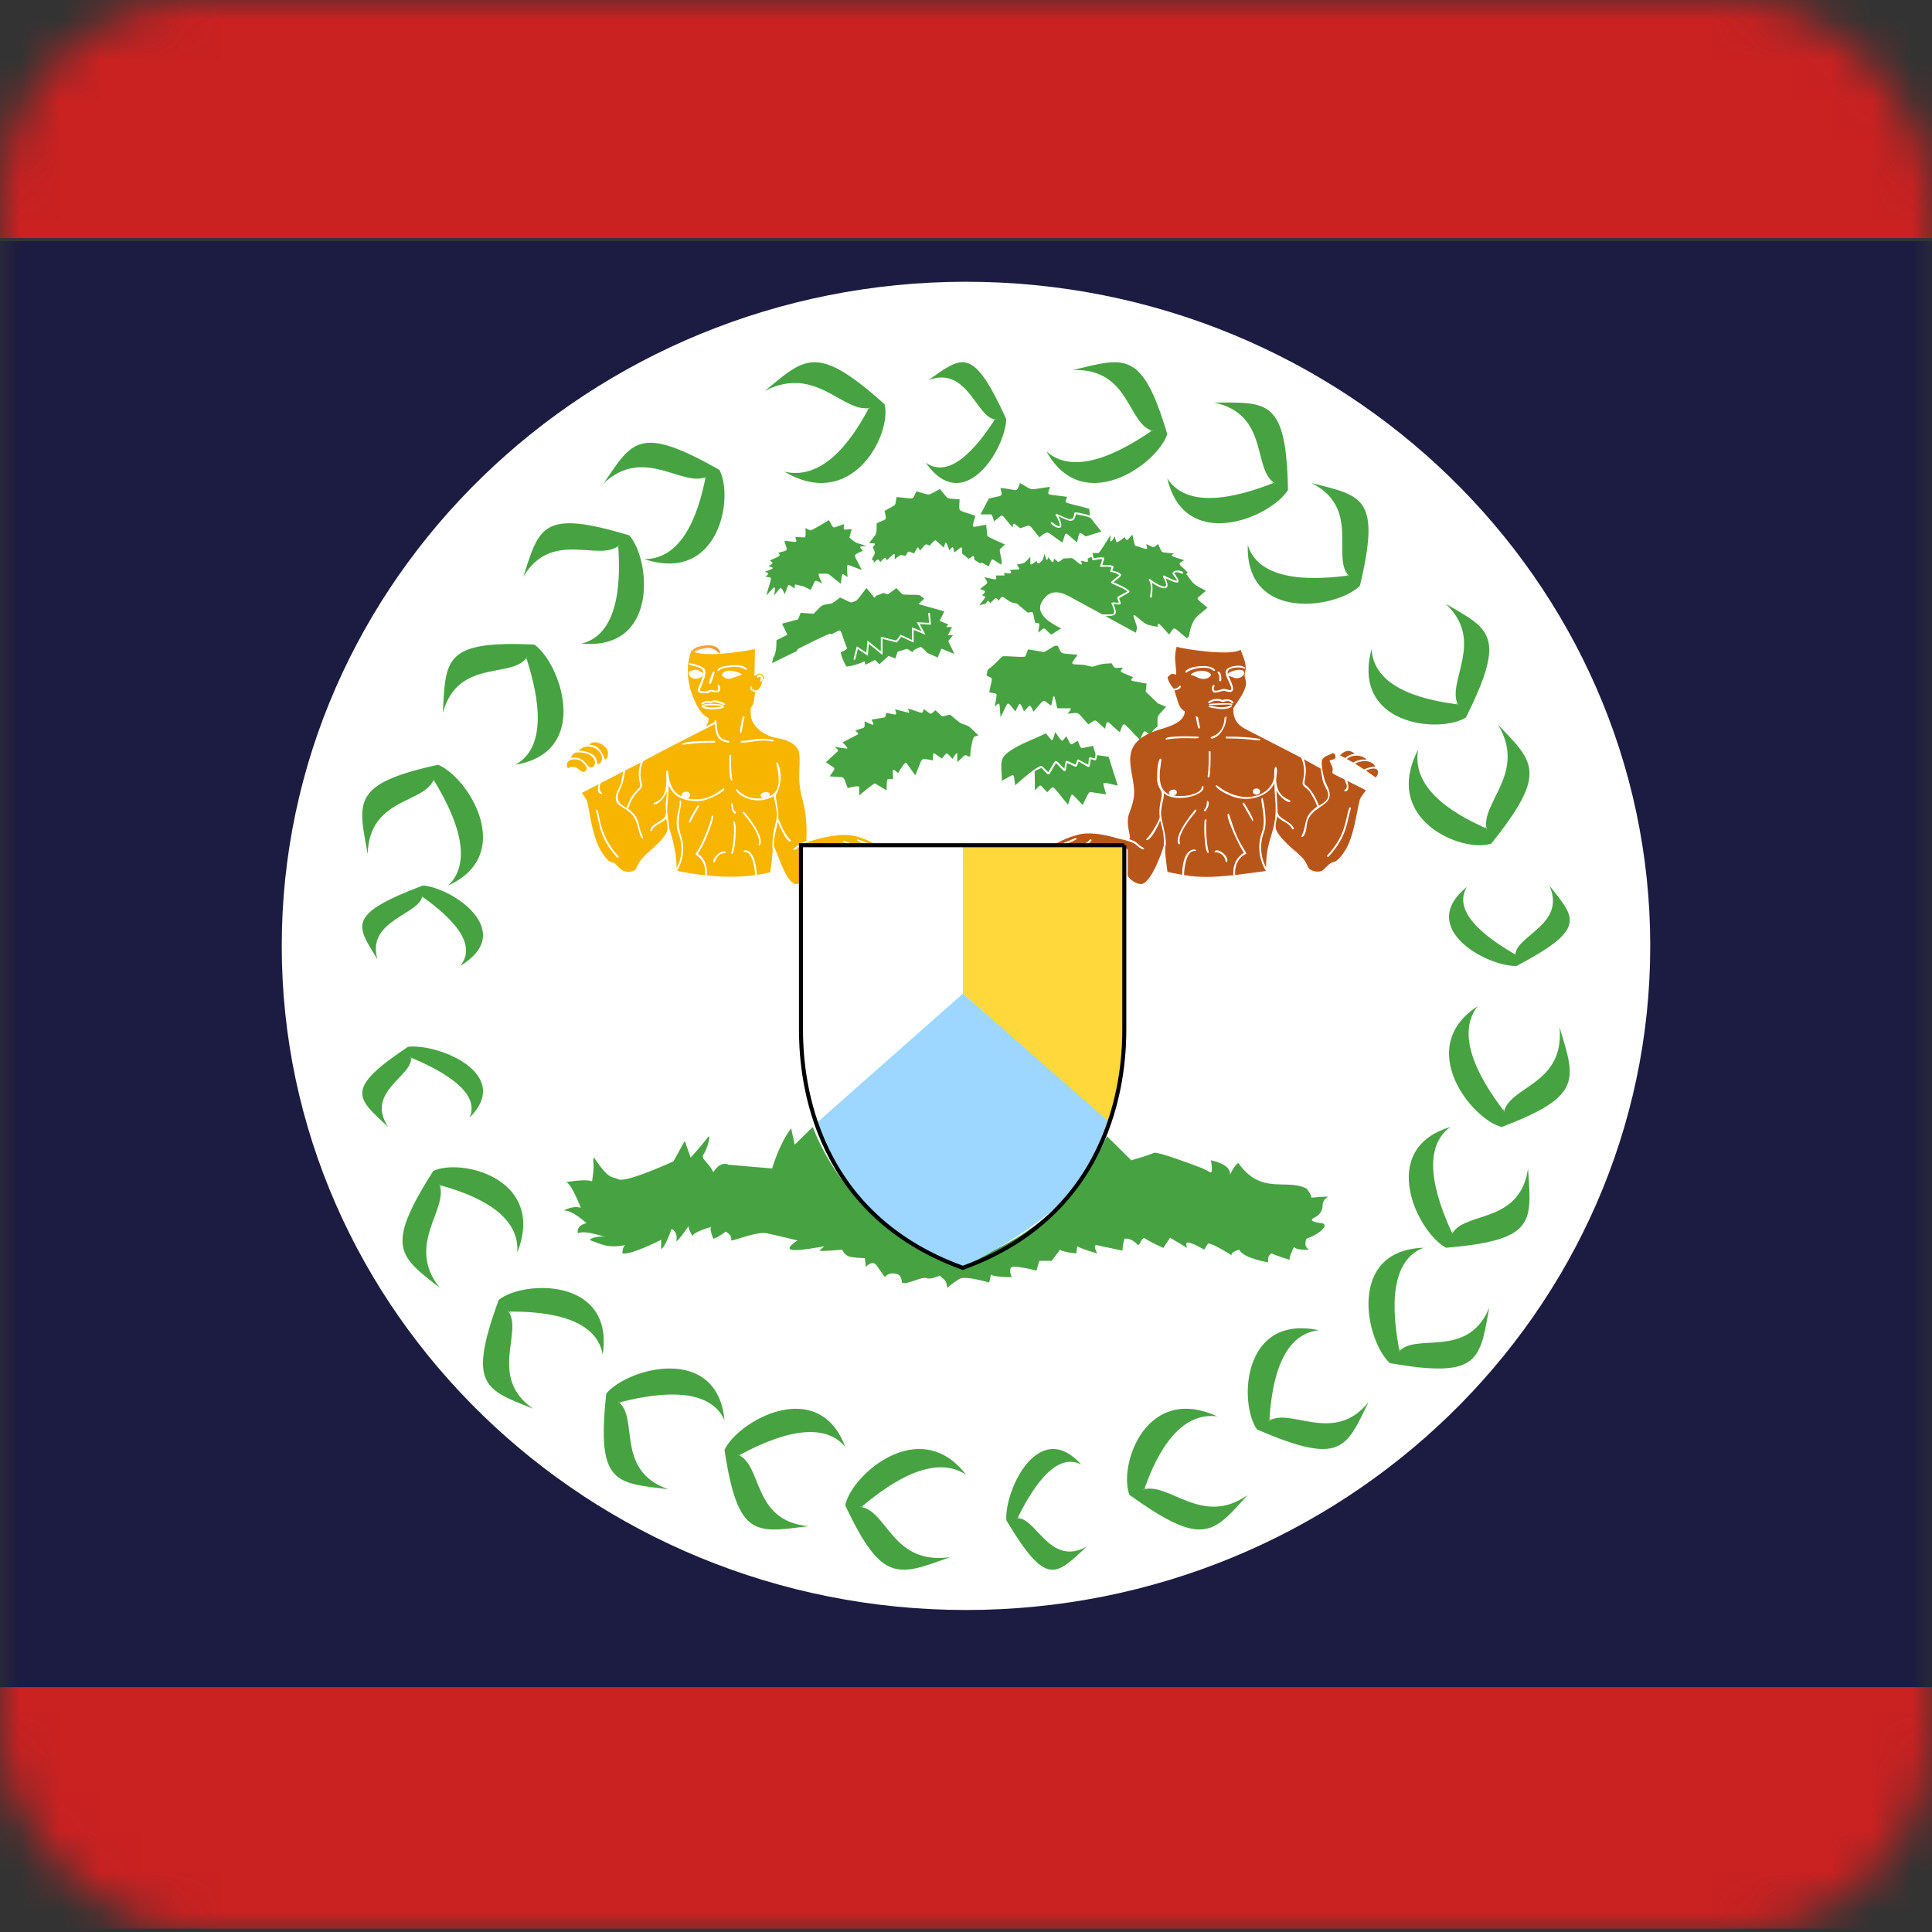 <?xml version="1.0" encoding="UTF-8"?>
<svg width="48px" height="48px" viewBox="0 0 48 48" version="1.1" xmlns="http://www.w3.org/2000/svg" xmlns:xlink="http://www.w3.org/1999/xlink">
    <rect x="0" y="0" width="48" height="48" fill="#333333" stroke="none"/>
    <!-- Generator: Sketch 64 (93537) - https://sketch.com -->
    <title>Graphics / 01 Flags/BZD</title>
    <desc>Created with Sketch.</desc>
    <defs>
        <rect id="path-1" x="0" y="0" width="48" height="48" rx="5"></rect>
        <radialGradient cx="29.044%" cy="283.015%" fx="29.044%" fy="283.015%" r="447.137%" gradientTransform="translate(0.29,2.83),scale(0.352,1),translate(-0.29,-2.83)" id="radialGradient-3">
            <stop stop-color="#FCDF58" offset="0%"></stop>
            <stop stop-color="#F37320" offset="100%"></stop>
        </radialGradient>
    </defs>
    <g id="Graphics-/-01-Flags/BZD" stroke="none" stroke-width="1" fill="none" fill-rule="evenodd">
        <g id="Flag">
            <mask id="mask-2" fill="white">
                <use xlink:href="#path-1"></use>
            </mask>
            <g id="Mask" fill-rule="nonzero"></g>
            <g id="Group-5" mask="url(#mask-2)">
                <g transform="translate(0, -1)">
                    <polygon id="Clip-3" fill="#1C1B41" points="0 6.992 48 6.992 48 42.992 0 42.992"></polygon>
                    <polyline id="Fill-2" fill="#CA2121" points="0.063 6.915 48 6.915 48 0.915 -0 0.915 -0 6.915 0.063 6.915"></polyline>
                    <polygon id="Fill-4" fill="#CA2121" points="-0 48.916 48 48.916 48 42.916 -0 42.916"></polygon>
                </g>
            </g>
            <g id="Group" mask="url(#mask-2)">
                <g transform="translate(7, 7)">
                    <path d="M34,16.501 C34,7.413 26.363,0 17,0 C7.637,0 0,7.413 0,16.501 C0,25.587 7.637,33 17,33 C26.363,33 34,25.587 34,16.501 Z" id="Fill-6" fill="#FFFFFF"></path>
                    <path d="M17,29.638 C16.112,29.048 14.89,30.036 14.419,30.425 C14.452,30.427 14.482,30.427 14.513,30.425 C14.459,30.435 14.405,30.439 14.35,30.433 C15.053,30.499 15.145,31.897 16.612,31.686 C15.338,32.137 14.927,32.381 14,30.401 C14.143,29.647 15.854,28.142 17,29.638 Z M19.864,29.387 C19.156,29.018 18.528,30.227 18.288,30.701 C18.31,30.696 18.33,30.69 18.35,30.68 C18.317,30.703 18.281,30.718 18.243,30.725 C18.726,30.634 19.057,31.946 20,31.425 C19.233,32.135 19.005,32.455 18.002,30.77 C17.953,30.02 18.809,28.211 19.864,29.387 Z M23.08,28.121 L23.244,28.189 C22.164,28.053 21.634,29.439 21.435,29.98 C21.464,29.969 21.49,29.956 21.515,29.941 C21.475,29.974 21.43,29.999 21.38,30.018 C22.02,29.774 22.845,30.956 24,30.143 C23.14,31.084 22.914,31.472 21.061,30.14 C20.79,29.443 21.417,27.499 23.08,28.121 Z M14,28.946 C13.332,28.147 11.927,28.859 11.385,29.143 C11.413,29.154 11.442,29.161 11.471,29.166 C11.419,29.163 11.368,29.154 11.318,29.137 C11.955,29.363 11.666,30.792 13.089,30.917 C11.781,31.08 11.332,31.229 11,29.023 C11.335,28.298 13.335,27.177 14,28.946 Z M11,28.279 C10.557,27.33 9.007,27.69 8.406,27.837 C8.431,27.854 8.458,27.867 8.485,27.879 C8.434,27.865 8.386,27.843 8.343,27.814 C8.902,28.193 8.252,29.529 9.603,30 C8.29,29.839 7.815,29.878 8.063,27.624 C8.577,26.992 10.811,26.374 11,28.279 Z M25.764,26.049 C24.709,26.164 24.581,27.679 24.539,28.269 L24.573,28.24 L24.573,28.24 L24.601,28.213 L24.556,28.269 C24.538,28.287 24.518,28.303 24.498,28.319 C25.036,27.925 26.129,28.919 27,27.835 C26.442,28.979 26.333,29.422 24.229,28.515 C23.774,27.858 23.862,25.645 25.764,26.049 Z M7.974,26.656 C7.794,25.616 6.257,25.588 5.661,25.585 C5.68,25.607 5.701,25.627 5.723,25.646 C5.679,25.619 5.64,25.587 5.607,25.546 C6.036,26.057 5.1,27.206 6.247,28 C5.059,27.52 4.605,27.441 5.392,25.292 C6.027,24.798 8.266,24.742 7.974,26.656 Z M28.366,24 C27.39,24.377 27.655,25.936 27.764,26.54 C27.783,26.517 27.798,26.492 27.812,26.466 C27.794,26.516 27.77,26.56 27.737,26.602 C28.132,26.095 29.336,26.74 29.924,25.652 L30,25.493 L29.977,25.619 C29.758,26.815 29.694,27.245 27.531,26.867 C26.93,26.318 26.45,24.066 28.366,24 Z M5.911,23.95 L5.852,24.116 L5.853,23.967 C5.794,22.998 4.476,22.602 3.947,22.45 C3.96,22.478 3.975,22.503 3.992,22.527 C3.958,22.489 3.928,22.446 3.907,22.399 C4.188,23.016 3.048,23.913 3.931,25 C2.936,24.214 2.534,24.018 3.766,22.09 C4.452,21.776 6.441,22.262 5.911,23.95 Z M13.191,21 C13.689,22.266 14.74,23.643 16.894,24.393 C18.917,23.684 19.959,22.427 20.502,21.228 C20.703,21.428 20.904,21.627 21.106,21.827 C21.106,21.827 21.579,21.693 21.666,21.642 C21.763,21.6 22.778,21.989 22.778,21.989 C22.778,21.989 22.962,22.055 23.058,22.123 C23.155,22.19 23.085,21.827 23.085,21.827 C23.085,21.827 23.601,21.92 23.557,22.19 C23.557,22.19 23.67,21.937 23.767,21.895 C24.332,22.7 24.954,22.273 25.458,22.528 C25.458,22.528 25.58,22.663 25.58,22.756 C25.58,22.756 25.816,22.73 26,22.73 C26,22.73 25.86,22.798 25.86,22.942 C25.86,23.076 25.79,23.187 25.65,23.254 C25.51,23.321 25.65,23.371 25.834,23.389 C26.027,23.414 25.834,23.642 25.458,23.776 L25.446,23.809 C25.429,23.869 25.409,23.996 25.527,24.047 C25.527,24.047 25.203,24.071 25.151,23.979 C25.151,23.979 25.037,24.19 25.037,24.3 C25.037,24.3 24.687,24.19 24.591,24.14 C24.591,24.14 24.48,24.186 24.506,24.362 C24.506,24.362 23.907,24.274 23.785,24.047 C23.785,24.047 23.558,24.114 23.601,24.19 C23.601,24.19 23.154,23.895 23.014,23.895 C22.983,23.945 22.951,23.997 22.918,24.047 C22.918,24.047 22.612,23.869 22.515,23.869 C22.428,23.869 22.498,24.005 22.498,24.005 C22.355,23.92 22.212,23.836 22.069,23.751 C22.014,23.836 21.958,23.92 21.903,24.005 C21.903,24.005 21.552,23.844 21.456,23.776 C21.369,23.709 21.342,23.912 21.272,23.937 C21.272,23.937 21.132,23.751 20.939,23.776 C20.939,23.776 20.869,24.005 20.896,24.071 C20.896,24.071 20.353,23.962 20.257,23.937 C20.16,23.912 20.212,24.047 20.257,24.14 C20.257,24.14 19.854,24.03 19.766,23.962 C19.757,24.022 19.749,24.081 19.74,24.14 C19.74,24.14 19.408,24.114 19.337,24.047 C19.268,24.14 19.197,24.233 19.127,24.326 L18.821,24.326 L18.821,24.326 L18.75,24.569 L18.75,24.569 C18.75,24.569 18.164,24.41 18.112,24.502 C18.067,24.595 18.138,24.731 18.138,24.731 C18.138,24.731 17.664,24.731 17.621,24.663 L17.577,24.865 L17.577,24.865 C17.577,24.865 16.982,24.688 16.842,24.772 C16.842,24.772 16.636,24.893 16.536,25 C16.499,24.745 16.451,24.82 16.352,24.689 C16.352,24.689 16.141,24.798 16.019,24.755 C15.905,24.705 15.529,24.934 15.407,24.865 C15.407,24.865 15.407,24.705 15.31,24.663 C15.223,24.621 15.056,24.621 14.986,24.731 C14.986,24.731 14.916,24.638 14.794,24.46 C14.679,24.274 14.513,24.477 14.513,24.477 C14.504,24.405 14.496,24.331 14.486,24.258 C14.486,24.258 14.347,24.258 14.163,24.233 C13.97,24.207 13.926,24.047 13.926,24.047 C13.926,24.047 13.427,24.098 13.357,24.071 C13.398,24.035 13.439,24 13.481,23.962 C13.481,23.962 12.797,24.098 12.657,24.047 C12.508,24.005 12.815,23.819 12.815,23.819 C12.815,23.819 12.184,23.667 12.062,23.643 C11.826,23.582 11.265,23.82 11.168,23.82 C11.187,23.662 11.028,23.6 11.028,23.6 C11.028,23.6 10.862,23.735 10.722,23.777 C10.722,23.777 10.608,23.507 10.678,23.481 C10.678,23.481 10.232,23.6 10.205,23.709 C10.205,23.709 10.091,23.533 10.109,23.456 C10.109,23.456 9.899,23.777 9.803,23.844 C9.85,23.594 9.685,23.532 9.685,23.532 C9.685,23.532 9.523,24.005 9.426,24.03 L9.426,23.802 L9.426,23.802 C9.426,23.802 8.673,24.19 8.463,24.14 C8.463,24.14 8.463,23.979 8.533,23.937 C8.141,23.999 8.037,23.959 7.684,23.819 C7.57,23.802 7.849,23.683 8.042,23.735 C8.042,23.735 7.517,23.549 7.36,23.642 C7.36,23.642 7.289,23.456 7.57,23.389 C7.57,23.389 7.211,23.051 7,23.076 C7,23.076 7.237,22.942 7.43,23.008 C7.43,23.008 7.211,22.434 7.071,22.368 C7.071,22.368 7.57,22.282 7.71,22.351 C7.79,21.822 7.709,21.93 7.753,21.753 C8.135,22.321 8.181,22.216 8.366,22.299 C8.559,22.393 9.732,21.853 9.732,21.853 L10.012,21.346 L10.012,21.346 C10.061,21.484 10.111,21.623 10.16,21.76 C10.16,21.76 10.485,21.398 10.581,21.262 C10.677,21.127 10.581,21.532 10.485,21.668 C10.388,21.802 10.614,21.873 10.721,22.122 C10.921,21.819 11.097,21.937 11.097,21.937 C11.459,21.968 11.822,21.998 12.183,22.03 C12.183,22.03 12.367,21.398 12.656,21.034 C12.685,21.169 12.714,21.305 12.744,21.439 C12.892,21.293 13.042,21.146 13.191,21 Z M29.032,21 C28.186,21.615 28.819,23.064 29.071,23.624 L29.087,23.582 L29.097,23.543 L29.085,23.616 C29.079,23.642 29.071,23.666 29.06,23.69 C29.316,23.098 30.624,23.419 30.928,22.219 L30.964,22.037 L30.973,22.162 C31.053,23.384 31.098,23.819 28.926,24 C28.215,23.619 27.207,21.549 29.032,21 Z M4.667,20.768 C4.98,20.055 3.722,19.496 3.23,19.284 C3.235,19.305 3.244,19.325 3.254,19.344 C3.23,19.312 3.213,19.278 3.203,19.241 C3.332,19.711 2.048,20.1 2.644,21 C1.874,20.282 1.535,20.073 3.137,19.007 C3.883,18.921 5.758,19.674 4.667,20.768 Z M29.71,18 C29.065,18.831 29.99,20.101 30.354,20.59 L30.36,20.544 L30.36,20.501 L30.366,20.578 C30.366,20.605 30.364,20.631 30.36,20.657 C30.465,19.974 31.877,19.979 31.747,18.523 C32.13,19.806 32.352,20.228 30.308,21 C29.557,20.808 28.14,19.021 29.71,18 Z M3.506,15 C4.262,15.061 5.85,16.151 4.43,17 C4.966,16.369 3.918,15.587 3.506,15.287 C3.506,15.308 3.507,15.328 3.511,15.349 C3.498,15.313 3.491,15.277 3.493,15.241 C3.468,15.72 2.087,15.849 2.378,16.835 C1.858,15.992 1.595,15.724 3.506,15 Z M31.492,15 C32.14,15.816 32.443,16.066 30.678,17 C29.925,17.013 28.185,16.049 29.445,15.035 C29.019,15.737 30.178,16.438 30.632,16.705 C30.63,16.684 30.625,16.662 30.617,16.641 C30.636,16.677 30.648,16.713 30.652,16.752 C30.599,16.256 31.938,15.985 31.492,15 Z M3.881,12 C4.618,12.288 5.843,14.218 4.137,15 C4.886,14.279 4.097,12.918 3.786,12.394 C3.777,12.422 3.772,12.451 3.769,12.481 C3.768,12.429 3.774,12.376 3.789,12.327 C3.602,12.978 2.174,12.782 2.135,14.218 C1.898,12.916 1.723,12.476 3.881,12 Z M30.215,11 C31.101,11.932 31.474,12.188 30.047,13.962 C29.317,14.193 27.323,13.365 28.234,11.624 C28.037,12.704 29.385,13.335 29.909,13.574 C29.901,13.543 29.889,13.517 29.876,13.49 C29.905,13.533 29.928,13.581 29.944,13.631 C29.739,12.968 30.957,12.221 30.215,11 Z M20.257,11.761 L20.543,11.8 L20.77,12.518 C20.332,12.429 20.385,12.362 20.481,12.738 L20.481,12.738 L20.085,12.676 C20.04,12.675 19.95,12.902 19.899,13 C19.575,12.672 19.653,12.648 19.535,12.993 C19.093,12.469 19.204,12.501 19.018,12.684 C18.814,12.479 18.886,12.463 18.712,12.636 L18.712,12.636 L18.706,12.158 L18.875,12.077 C19.103,12.307 19.014,12.315 19.236,11.957 C19.486,12.2 19.462,12.262 19.509,11.954 C19.777,12.066 19.729,12.104 19.798,11.92 C20.09,12.077 20.064,12.14 20.098,11.859 C20.249,11.907 20.229,11.913 20.257,11.761 L20.257,11.761 Z M15.555,10.601 C15.948,10.721 15.904,10.757 15.95,10.617 C16.155,10.753 16.092,10.774 16.241,10.645 C16.436,10.816 16.357,10.821 16.59,10.755 C16.595,10.758 16.6,10.759 16.607,10.758 C16.657,10.798 16.846,10.963 16.89,10.978 C17.119,11.05 17.062,11.042 17.31,11.27 L17.31,11.27 L17.209,11.302 C17.16,11.317 17.103,11.679 17.103,11.807 C16.935,11.733 17.008,11.734 16.783,11.936 L16.783,11.936 L16.783,11.737 C16.783,11.645 16.667,11.854 16.666,11.856 C16.501,11.69 16.551,11.667 16.397,11.846 C16.172,11.694 16.178,11.639 16.178,11.891 C15.838,11.837 15.948,11.779 15.74,12.263 L15.74,12.263 L15.519,11.954 L15.497,11.952 C15.445,11.98 15.33,12.181 15.312,12.206 C15.139,12.058 15.187,12.124 15.187,12.352 L15.187,12.352 L15.065,12.352 C15.035,12.352 15.03,12.461 15.029,12.545 L15.029,12.635 L14.739,12.466 C14.714,12.45 14.39,12.727 14.346,12.763 L14.346,12.763 L14.346,12.552 C14.344,12.503 14.096,12.573 14.061,12.579 C13.923,12.243 14.04,12.327 13.614,12.288 C13.778,12.039 13.786,12.129 13.519,11.938 L13.519,11.938 L13.818,11.66 C13.818,11.609 13.816,11.627 13.736,11.556 L13.736,11.556 L14.028,11.598 C14.113,11.609 13.937,11.452 13.931,11.446 L13.931,11.446 L14.31,11.248 C14.351,11.226 14.262,11.165 14.247,11.152 C14.509,11.054 14.481,11.123 14.481,10.921 C14.678,11.003 14.764,11.077 14.652,10.879 C15.031,10.808 14.991,10.862 15.015,10.711 C15.273,10.753 15.296,10.808 15.238,10.623 L15.238,10.623 L15.564,10.706 C15.618,10.72 15.562,10.615 15.555,10.601 Z M19.215,11.19 C19.41,11.44 19.355,11.462 19.49,11.292 C19.631,11.534 19.558,11.534 19.777,11.403 C19.881,11.644 19.795,11.594 20.158,11.532 L20.219,11.739 L20.199,11.847 C20.018,11.789 20.064,11.802 20.039,12.001 L19.796,11.871 C19.757,11.853 19.734,11.973 19.724,11.998 C19.443,11.88 19.487,11.827 19.444,12.101 C19.17,11.834 19.272,11.82 19.044,12.187 L18.895,12.037 C18.823,11.965 18.275,12.466 18.222,12.511 C18.169,12.172 18.239,12.218 17.891,12.398 C17.882,11.948 17.808,11.85 18.102,11.65 C18.363,11.474 18.681,11.37 18.984,11.219 C19.165,11.428 19.133,11.47 19.215,11.19 Z M6.277,9.014 C6.94,9.488 7.693,11.688 5.803,12 C6.724,11.496 6.269,9.964 6.085,9.372 C6.071,9.398 6.059,9.424 6.048,9.453 C6.06,9.401 6.078,9.352 6.105,9.307 C5.761,9.892 4.387,9.325 4,10.712 C4.08,9.384 4.012,8.91 6.277,9.014 Z M19.279,9.045 C19.403,9.286 19.309,9.214 19.774,9.269 C19.561,9.563 19.592,9.486 19.943,9.52 C19.971,9.523 20.121,9.572 20.155,9.562 C20.395,9.484 20.389,9.493 20.616,9.479 C20.712,9.636 20.677,9.588 20.902,9.588 C20.798,9.714 20.813,9.669 21.154,9.828 C21.048,9.935 21.108,9.903 21.443,9.978 L21.443,9.978 L21.486,9.978 L21.464,10.183 L21.77,10.477 L21.971,10.559 C21.738,10.836 21.757,10.72 21.757,11.05 C21.679,11.109 21.62,11.177 21.576,11.254 C21.386,11.121 21.447,11.131 21.319,11.38 C20.846,10.902 20.942,10.902 20.821,11.195 C20.48,10.904 20.513,10.85 20.455,11.106 C20.174,10.866 20.258,10.849 20.042,10.997 C19.73,10.674 19.86,10.694 19.522,10.735 C19.534,10.721 19.646,10.597 19.585,10.597 L19.585,10.597 L19.266,10.597 C19.188,10.254 19.193,10.164 19.117,10.532 C18.868,10.365 18.984,10.34 18.675,10.682 C18.575,10.458 18.597,10.517 18.441,10.674 C18.32,10.397 18.343,10.45 18.228,10.674 C17.99,10.401 18.082,10.387 17.86,10.818 C17.821,10.46 17.864,10.409 17.716,10.559 C17.768,10.177 17.822,10.248 17.577,10.203 C17.654,9.794 17.694,9.877 17.509,9.784 C17.548,9.583 17.521,9.666 17.667,9.539 L17.667,9.539 L17.904,9.308 C17.966,9.284 18.463,9.348 18.478,9.303 L18.478,9.303 L18.541,9.133 L18.927,9.198 C18.967,9.205 19.155,9.06 19.212,9.045 L19.212,9.045 Z M28.915,8 C30.011,8.636 30.442,8.774 29.421,10.827 C28.745,11.24 26.566,11.006 27.077,9.123 C27.128,10.19 28.616,10.417 29.195,10.498 L29.17,10.462 L29.144,10.431 L29.197,10.482 C29.214,10.501 29.229,10.521 29.243,10.543 C28.887,9.977 29.934,8.946 28.915,8 Z M14.527,7.607 L14.728,7.854 L14.766,7.804 L14.947,7.732 L15.06,7.767 L15.272,7.61 L15.41,7.758 C15.444,7.793 15.784,7.763 15.855,7.79 L15.855,7.79 L15.964,7.872 L15.82,8.008 L16.462,8.189 L16.346,8.424 L16.559,8.515 L16.506,8.579 L16.652,8.579 L16.551,8.782 L16.676,8.782 L16.56,8.927 L16.711,9.247 L16.389,9.115 L16.297,9.335 L16.035,9.221 C16.029,9.201 15.89,9.062 15.87,9.073 C15.795,9.111 15.67,9.144 15.676,9.207 L15.676,9.207 L15.538,9.119 L15.3,9.193 L15.245,9.361 L15.077,9.295 L14.847,9.504 L14.741,9.397 L14.493,9.516 C14.476,9.344 14.533,9.483 14.033,9.563 C13.927,9.395 13.895,9.257 13.887,9.209 C13.913,9.193 14.057,9.138 14.042,9.1 C13.831,8.574 13.96,8.615 13.654,8.762 C13.642,8.752 13.635,8.746 13.633,8.744 C13.607,8.725 12.901,9.084 12.82,9.125 L12.82,9.125 L12.794,9.177 L12.176,9.477 C12.187,9.435 12.212,9.4 12.203,9.354 C12.258,9.277 12.278,9.187 12.287,9.059 C12.289,9.015 12.292,8.962 12.292,8.907 L12.292,8.907 L12.563,8.77 L12.43,8.495 L12.827,8.389 L12.893,8.224 L13.215,8.248 C13.453,8.008 13.372,8.044 13.656,7.993 C13.696,7.986 13.827,7.876 13.872,7.845 C14.195,7.987 14.097,7.992 14.272,7.924 C14.306,7.911 14.49,7.653 14.527,7.607 L14.527,7.607 Z M16.102,8.225 L16.06,8.228 L16.083,8.475 L15.776,8.458 L15.899,8.684 L15.656,8.585 L15.656,8.897 L15.378,8.769 L15.266,8.914 L14.884,8.819 L14.884,9.184 L14.551,8.914 L14.525,9.216 L14.287,9.058 L14.204,9.383 L14.245,9.394 L14.313,9.126 L14.562,9.29 L14.586,8.997 L14.926,9.272 L14.926,8.872 L15.283,8.962 L15.39,8.822 L15.699,8.963 L15.699,8.648 L15.993,8.769 L15.849,8.504 L16.13,8.52 L16.102,8.225 Z M8.635,6.301 C9.168,6.911 9.366,9.166 7.446,8.99 C8.467,8.744 8.396,7.192 8.362,6.59 L8.332,6.622 L8.307,6.653 L8.346,6.591 C8.361,6.571 8.378,6.551 8.396,6.533 C7.918,6.999 6.716,6.124 6,7.332 C6.401,6.103 6.451,5.641 8.635,6.301 Z M21.136,6.283 C21.144,6.32 21.184,6.553 21.21,6.559 C21.502,6.642 21.533,6.703 21.476,6.516 C21.691,6.604 21.631,6.633 21.772,6.514 C21.897,6.778 21.801,6.702 22.175,6.753 C22.014,6.818 22.184,6.834 22.42,6.918 C22.244,7.033 22.264,6.974 22.517,7.229 L22.492,7.229 L22.475,7.264 C22.705,7.572 22.616,7.483 22.961,7.679 L22.915,7.719 C22.684,7.914 22.696,7.834 23,8.097 L22.746,8.308 C22.631,8.418 22.568,8.611 22.541,8.802 L22.49,8.859 C22.106,8.552 22.21,8.552 22.046,8.763 C21.848,8.557 21.745,8.391 21.764,8.574 C21.41,8.504 21.532,8.551 21.195,8.286 C21.179,8.274 21.156,8.29 21.162,8.31 C21.249,8.599 21.27,8.553 21.218,8.719 L20.465,8.308 C20.766,8.307 20.758,8.245 20.667,8.011 C20.876,8.021 20.868,8.043 20.804,7.863 L21.05,7.719 C21.143,7.664 20.679,7.472 20.661,7.466 C20.857,7.304 20.981,7.272 20.633,7.172 L20.664,7.098 C20.695,7.022 20.399,7.037 20.385,7.039 C20.416,6.958 20.456,6.854 20.41,6.848 C20.329,6.842 20.217,6.861 20.173,6.869 L20.14,6.739 L20.291,6.739 C20.322,6.739 20.559,6.341 20.592,6.289 L20.581,6.427 C20.581,6.435 20.584,6.442 20.591,6.446 C20.624,6.469 20.68,6.349 20.695,6.326 L20.733,6.459 L20.733,6.459 C20.747,6.511 20.921,6.359 20.945,6.343 C20.998,6.475 21.005,6.409 21.136,6.283 Z M18.949,6.761 L18.995,6.894 C19.017,6.958 19.041,6.852 19.044,6.842 C19.126,6.941 19.163,7.047 19.189,6.877 L19.189,6.877 L19.277,6.953 C19.309,6.981 19.4,6.884 19.433,6.874 L19.433,6.874 L19.63,6.865 C19.696,6.886 19.953,7.169 19.855,6.931 C19.984,6.953 20.053,7.008 20.022,6.88 L20.022,6.88 L20.119,6.832 L20.136,6.899 C20.147,6.943 20.268,6.887 20.383,6.89 C20.375,6.931 20.355,7.012 20.331,7.054 L20.331,7.054 L20.331,7.074 C20.357,7.1 20.532,7.059 20.617,7.099 C20.537,7.294 20.624,7.146 20.805,7.293 L20.805,7.293 L20.606,7.455 C20.548,7.502 20.905,7.588 21.007,7.695 C20.72,7.864 20.734,7.792 20.799,7.975 C20.677,7.969 20.598,7.954 20.616,7.997 C20.748,8.304 20.689,8.264 20.384,8.264 L20.384,8.264 L19.612,7.842 C19.433,7.746 19.11,7.57 18.887,7.946 C18.708,8.246 19.085,8.475 19.363,8.612 L19.363,8.612 L19.116,8.768 C18.9,8.58 18.976,8.566 18.796,8.72 C18.818,8.482 18.864,8.477 18.719,8.477 C18.645,8.177 18.701,8.195 18.533,8.22 L18.533,8.22 L18.261,7.993 C18.087,7.969 18.087,7.939 17.917,7.827 C17.885,7.807 17.828,7.905 17.811,7.924 C17.717,7.812 17.745,7.85 17.607,7.984 C17.542,7.914 17.541,7.905 17.495,7.996 L17.495,7.996 L17.329,8.038 L17.476,7.85 C17.503,7.815 17.415,7.8 17.397,7.793 C17.514,7.675 17.505,7.695 17.349,7.634 C17.563,7.455 17.565,7.527 17.458,7.34 C17.743,7.392 17.778,7.445 17.739,7.298 L17.739,7.298 L17.938,7.298 C17.978,7.298 17.947,7.247 17.939,7.231 C18.051,7.237 18.184,7.283 18.089,7.16 L18.089,7.16 L18.301,7.146 C18.355,7.141 18.27,7.044 18.26,7.028 C18.489,6.983 18.429,7.007 18.598,6.836 L18.598,6.836 L18.598,7.006 C18.598,7.066 18.737,6.947 18.754,6.936 L18.754,6.936 L18.776,6.989 L18.808,6.997 C18.931,6.91 18.903,6.916 18.949,6.761 L18.949,6.761 Z M25.582,5 C26.846,5.321 27.314,5.342 26.786,7.556 C26.205,8.123 23.944,8.463 24.001,6.543 C24.313,7.544 25.874,7.375 26.478,7.302 C26.456,7.282 26.433,7.265 26.407,7.251 L26.475,7.287 L26.475,7.287 L26.536,7.331 L26.479,7.27 C26.104,6.779 26.789,5.607 25.582,5 Z M22.393,7.245 C22.427,7.187 22.19,7.128 22.131,7.232 C22.096,7.29 22.507,7.595 21.923,7.3 C21.905,7.29 21.885,7.312 21.895,7.33 C22.156,7.8 21.658,7.458 21.573,7.388 C21.554,7.37 21.527,7.401 21.546,7.419 C21.629,7.496 21.573,7.825 21.573,7.825 C21.569,7.852 21.611,7.857 21.614,7.832 L21.614,7.832 C21.614,7.831 21.653,7.614 21.619,7.476 C21.796,7.606 22.133,7.756 21.959,7.366 C22.141,7.456 22.44,7.603 22.174,7.242 C22.245,7.165 22.372,7.281 22.393,7.245 Z M13.595,5.923 C13.736,6.165 13.646,6.124 13.969,6.021 C13.953,6.206 13.947,6.154 14.162,6.146 L14.106,6.341 C14.104,6.349 14.106,6.358 14.112,6.364 C14.295,6.518 14.281,6.483 14.527,6.562 L14.39,6.577 C14.336,6.584 14.424,6.671 14.435,6.684 C14.159,6.818 14.207,6.734 14.41,7.162 L14.073,7.033 C14.018,7.011 14.057,7.303 14.059,7.337 C13.882,7.214 13.932,7.244 13.889,7.502 C13.456,7.172 13.67,7.271 13.356,7.252 C13.3,7.249 13.415,7.472 13.427,7.499 C13.211,7.39 13.284,7.383 13.14,7.655 L12.972,7.572 C12.747,7.523 12.735,7.473 12.747,7.625 C12.543,7.484 12.606,7.49 12.498,7.762 C12.485,7.74 12.414,7.568 12.382,7.609 L12.235,7.791 C12.287,7.46 12.223,7.604 12.039,7.796 C12.176,7.288 12.212,7.36 12.019,7.33 C12.11,7.245 12.12,7.244 12,7.206 C12.171,7.133 12.295,7.122 12.09,7.061 C12.108,7.051 12.225,7.003 12.186,6.972 L12.128,6.925 C12.322,6.827 12.432,6.821 12.334,6.735 C12.61,6.656 12.563,6.711 12.487,6.436 C12.807,6.462 12.815,6.512 12.758,6.341 L12.988,6.352 C13.032,6.353 13.01,6.154 13.01,6.122 L13.131,6.177 C13.16,6.189 13.542,5.954 13.595,5.923 Z M16.353,5.149 C16.595,5.433 16.474,5.374 16.841,5.405 C16.83,5.752 16.764,5.648 17.232,5.814 C17.142,6.167 17.095,6.101 17.5,6.037 L17.53,6.312 C17.534,6.341 17.918,6.504 17.969,6.528 L17.849,6.642 C17.804,6.684 17.928,6.945 17.872,7.028 C17.607,6.869 17.67,6.831 17.56,7.076 C17.241,6.861 17.5,7.11 17.21,6.909 C17.197,6.768 17.181,6.812 17.065,6.886 L16.901,6.749 C16.915,6.518 16.896,6.592 16.708,6.725 L16.682,6.611 C16.668,6.553 16.599,6.663 16.59,6.676 C16.516,6.507 16.494,6.375 16.454,6.609 L16.254,6.429 C16.223,6.398 16.125,6.528 16.095,6.556 C15.968,6.493 16.004,6.518 15.854,6.685 C15.801,6.522 15.781,6.634 15.711,6.75 L15.584,6.705 C15.552,6.693 15.513,6.79 15.5,6.812 L15.387,6.789 C15.359,6.786 15.256,6.876 15.229,6.896 L15.229,6.785 C15.229,6.705 15.048,6.908 15.037,6.92 L15.007,6.868 C14.983,6.824 14.886,6.952 14.869,6.969 C14.812,6.854 14.807,6.905 14.707,6.98 L14.707,6.937 C14.707,6.916 14.673,6.908 14.657,6.902 C14.746,6.719 14.763,6.771 14.685,6.594 C14.788,6.477 14.723,6.501 14.592,6.495 C14.795,6.221 14.772,6.328 14.782,6.001 C15.055,5.869 15.023,5.955 14.979,5.693 C15.29,5.507 15.231,5.607 15.275,5.349 C15.755,5.388 15.654,5.442 15.765,5.207 C16.15,5.307 16.005,5.331 16.353,5.149 Z M10.873,4.673 C11.243,5.366 10.861,7.507 9.005,6.89 C10.08,6.902 10.407,5.444 10.528,4.876 C10.501,4.89 10.477,4.907 10.454,4.926 C10.49,4.888 10.53,4.856 10.576,4.833 C9.984,5.151 9.017,4.055 8,5.006 C8.711,3.96 8.878,3.543 10.873,4.673 Z M18.343,5 C18.709,5.219 18.548,5.158 19.086,5.097 C19.022,5.336 18.95,5.264 19.514,5.344 C19.446,5.527 19.384,5.454 20.062,5.639 L20.062,5.639 L20.078,5.814 C19.959,5.765 19.694,5.702 19.691,5.748 C19.669,5.994 19.531,5.886 19.258,5.77 C19.234,5.76 19.212,5.785 19.234,5.808 C19.243,5.815 19.355,6.02 19.324,6.076 C19.236,6.076 19.137,5.942 19.106,5.984 C19.068,6.035 19.558,6.329 19.289,5.817 C19.303,5.827 19.321,5.839 19.344,5.848 C19.53,5.929 19.689,6.034 19.729,5.774 C19.801,5.787 20.025,5.828 20.078,5.861 C20.082,5.863 20.086,5.864 20.09,5.864 L20.09,5.864 L20.365,6.206 L19.976,6.328 L19.85,6.241 C19.805,6.211 19.766,6.446 19.759,6.477 C19.424,6.2 19.498,6.17 19.398,6.481 C18.969,6.197 19.068,6.161 18.824,6.349 C18.518,5.988 18.647,6.034 18.346,6.125 C18.177,5.992 18.183,5.968 18.154,6.102 L18.154,6.102 L18.047,5.974 C17.855,5.745 17.935,5.771 17.696,5.954 C17.686,5.923 17.655,5.78 17.619,5.78 L17.619,5.78 L17.36,5.78 L17.566,5.387 C17.919,5.292 17.912,5.372 17.856,5.121 C18.339,5.178 18.236,5.248 18.343,5 Z M25,5.173 C24.571,5.864 22.432,6.751 22,4.882 C22.562,5.771 24.055,5.223 24.632,5.003 C24.606,4.99 24.577,4.979 24.549,4.971 C24.601,4.979 24.652,4.995 24.698,5.019 C24.094,4.71 24.568,3.303 23.165,3.001 C24.491,2.999 24.957,2.903 25,5.173 Z M18,3.414 C17.975,4.169 16.938,5.835 16,4.495 C16.671,4.976 17.42,3.871 17.707,3.438 C17.685,3.438 17.664,3.442 17.643,3.447 C17.679,3.431 17.716,3.422 17.754,3.42 C17.263,3.434 17.061,2.073 16.067,2.442 C16.904,1.858 17.165,1.574 18,3.414 Z M14.979,3.045 C15.154,3.76 14.241,5.6 12.645,4.804 L12.488,4.718 C13.564,4.974 14.298,3.669 14.576,3.16 C14.546,3.168 14.517,3.177 14.489,3.19 C14.535,3.163 14.585,3.143 14.637,3.129 C13.954,3.297 13.286,2.044 12,2.714 C13.005,1.885 13.29,1.529 14.979,3.045 Z M22,3.786 C21.76,4.531 19.901,5.855 19,4.216 C19.776,4.913 21.092,4.055 21.598,3.715 C21.569,3.709 21.539,3.706 21.509,3.703 C21.562,3.7 21.614,3.702 21.667,3.714 C20.998,3.569 21.1,2.146 19.655,2.193 C20.946,1.882 21.377,1.682 22,3.786 Z" id="Combined-Shape" fill="#47A341"></path>
                    <path d="M11.456,10.81 C11.465,10.784 11.506,10.799 11.497,10.825 C11.457,10.928 11.443,11.221 11.402,11.214 C11.348,11.203 11.439,10.855 11.456,10.81 Z M11.424,11.451 C11.396,11.451 11.396,11.406 11.424,11.406 C11.688,11.406 11.845,11.308 12.204,11.381 C12.231,11.386 12.223,11.429 12.195,11.423 C11.85,11.355 11.687,11.451 11.424,11.451 Z M9.979,11.501 C9.933,11.508 9.825,11.406 10.743,11.406 C10.772,11.406 10.772,11.451 10.743,11.451 C10.347,11.451 10.213,11.472 9.979,11.501 Z M8.082,11.613 L8.098,11.669 C8.112,11.718 8.102,11.848 8.043,11.87 C8.002,11.885 7.963,11.506 7.645,11.504 C7.697,11.405 7.935,11.412 8.082,11.613 Z M8.921,11.945 C8.886,12.036 8.837,12.227 8.9,12.462 C8.939,12.642 8.735,12.567 8.569,13.072 C8.334,12.955 8.29,12.826 8.413,12.596 C8.487,12.455 8.503,12.297 8.533,12.141 L8.921,11.945 Z M7.099,12.07 C7.015,11.849 7.305,11.84 7.415,11.894 C7.449,11.91 7.646,12.08 7.555,12.152 C7.41,12.268 7.368,11.941 7.108,12.088 C7.105,12.085 7.102,12.078 7.099,12.07 Z M7.327,11.694 C7.79,11.668 7.862,11.998 7.714,12.059 C7.561,12.123 7.591,11.775 7.181,11.828 C7.198,11.784 7.238,11.705 7.327,11.694 Z M7.613,11.549 C7.691,11.556 7.75,11.56 7.818,11.61 C8.067,11.793 7.912,12.012 7.852,11.984 L7.826,11.919 C7.816,11.721 7.552,11.651 7.375,11.649 C7.421,11.605 7.508,11.538 7.613,11.549 Z M7.81,13.144 C7.806,13.13 7.84,13.048 7.875,13.243 C7.913,13.454 7.985,13.855 8.362,14.273 C8.38,14.294 8.349,14.324 8.329,14.303 C7.875,13.798 7.899,13.448 7.81,13.144 Z M11.192,12.366 C11.199,12.413 11.097,12.495 11.123,11.776 C11.123,11.748 11.167,11.75 11.166,11.778 C11.159,11.977 11.163,12.181 11.192,12.366 Z M11.167,12.98 C11.167,12.948 11.211,12.939 11.209,13.025 C11.206,13.151 11.307,13.171 11.285,13.202 C11.243,13.26 11.167,13.13 11.167,12.98 Z M10.332,13.014 C10.334,13.01 10.44,12.937 10.275,13.194 C10.216,13.287 10.151,13.452 10.128,13.446 C10.06,13.432 10.301,13.074 10.332,13.014 Z M11.005,14.153 C11.033,14.153 11.033,14.197 11.005,14.197 C10.793,14.197 10.776,14.438 10.74,14.432 C10.664,14.42 10.81,14.153 11.005,14.153 Z M11.22,13.432 C11.21,13.399 11.307,13.305 11.271,13.828 C11.239,14.3 11.154,14.224 11.168,14.186 C11.223,14.023 11.258,13.557 11.22,13.432 Z M11.459,13.203 C11.437,13.174 11.474,13.152 11.513,13.2 C12.134,13.96 11.817,14.068 11.848,13.976 C11.918,13.764 11.607,13.384 11.48,13.228 L11.459,13.203 Z M13.084,14.718 L13.084,14.15 C13.084,14.126 13.102,14.109 13.124,14.109 L14.327,14.109 C14.218,14.035 13.923,13.934 13.942,13.896 C13.966,13.845 14.303,14.054 14.342,14.066 C14.553,14.116 14.567,14.109 14.749,14.109 C14.605,13.996 14.259,13.91 14.292,13.858 C14.307,13.835 14.679,13.984 14.813,14.109 L14.91,14.109 C14.87,14.026 14.463,13.786 14.097,13.748 C13.786,13.716 13.161,13.849 12.922,13.993 C12.92,13.994 12.736,14.145 12.715,14.119 C12.672,14.067 12.992,13.908 13.033,13.892 C13.026,13.87 13.086,13.394 12.935,12.854 C12.783,12.306 12.909,12.06 12.851,11.693 C12.818,11.488 12.521,11.363 12.303,11.337 C12.017,11.288 11.688,11.071 11.656,10.786 C11.628,10.549 11.674,10.268 11.716,10.038 C11.712,10.04 11.709,10.042 11.704,10.044 C11.647,10.315 11.711,10.459 11.386,10.652 C11.152,10.791 10.83,10.863 10.599,10.715 C10.613,10.805 10.625,10.934 10.529,11.055 L10.757,10.94 C10.741,10.826 10.791,10.854 10.802,10.95 C10.824,11.144 10.806,11.371 11.104,11.406 C11.131,11.409 11.126,11.453 11.098,11.45 C10.781,11.412 10.781,11.185 10.762,10.987 C10.405,11.167 9.019,11.876 8.981,11.915 C8.963,11.951 8.865,12.164 8.942,12.451 C8.989,12.675 8.776,12.57 8.607,13.094 C8.947,13.357 8.819,13.505 8.976,13.798 C8.99,13.827 8.931,13.913 8.854,13.567 C8.727,12.994 8.298,13.128 8.298,12.823 C8.298,12.658 8.405,12.585 8.429,12.445 L8.484,12.167 L7.93,12.453 C7.887,12.503 7.881,12.643 7.948,12.693 C8.023,12.747 7.782,12.765 7.875,12.483 L7.454,12.701 C7.564,12.85 7.586,12.867 7.624,13.085 C7.672,13.362 7.76,13.862 7.928,14.137 C8.161,14.518 8.205,14.379 8.293,14.467 C8.409,14.582 8.466,14.675 8.652,14.657 C8.723,14.649 8.791,14.624 8.814,14.56 C8.941,14.242 9.218,14.123 9.454,13.838 C9.641,13.613 9.582,13.572 9.551,13.333 C9.459,13.459 9.265,13.473 9.194,13.635 C9.168,13.69 9.067,13.584 9.379,13.408 C9.646,13.257 9.497,13.182 9.554,12.853 C9.56,12.816 9.566,12.739 9.57,12.65 C9.505,12.874 9.263,13.043 9.24,12.97 C9.237,12.958 9.243,12.946 9.255,12.943 C9.698,12.802 9.497,12.133 9.574,12.139 C9.642,12.143 9.552,12.619 9.944,12.791 C9.871,12.664 10.142,12.616 10.142,12.75 C10.142,12.777 10.13,12.799 10.109,12.816 C10.1,12.825 10.089,12.83 10.077,12.834 C10.644,12.967 10.957,12.544 10.995,12.591 C11.046,12.653 10.568,12.906 10.35,12.906 C9.868,12.906 9.69,12.707 9.617,12.505 C9.615,12.659 9.559,13.144 9.582,13.202 L9.631,13.593 C9.638,13.613 9.813,14.112 9.81,14.568 C9.952,14.304 9.967,13.989 9.859,13.712 C9.728,13.368 9.91,13.08 9.885,12.914 C9.882,12.893 9.961,12.818 9.903,13.094 C9.77,13.733 10.015,13.72 9.967,14.198 C9.952,14.348 9.906,14.499 9.821,14.637 C10.052,14.682 10.285,14.721 10.519,14.746 C10.552,14.3 10.237,14.252 10.283,14.204 C10.414,14.068 10.678,13.399 10.678,13.286 C10.678,13.254 10.825,13.162 10.537,13.833 C10.472,13.984 10.399,14.129 10.334,14.211 C10.404,14.25 10.589,14.39 10.561,14.75 C10.959,14.792 11.362,14.797 11.759,14.743 C11.757,14.538 11.666,14.125 11.499,14.171 C11.462,14.179 11.467,14.125 11.514,14.125 C11.735,14.125 11.8,14.548 11.803,14.736 C11.914,14.721 12.025,14.7 12.134,14.673 C12.145,14.607 12.189,14.326 12.195,14.157 C12.197,14.092 12.187,14.036 12.19,13.966 C12.208,13.398 12.381,13.444 12.252,12.922 C12.238,12.862 12.225,12.815 12.229,12.773 C11.714,13.089 11.185,12.646 11.303,12.603 C11.306,12.601 11.524,12.896 11.952,12.828 C11.747,12.702 12.192,12.584 12.111,12.784 C12.546,12.606 12.238,11.959 12.297,11.939 C12.339,11.926 12.501,12.356 12.287,12.731 C12.244,12.807 12.357,13.092 12.335,13.338 C12.361,13.357 12.444,13.681 12.642,13.872 C12.677,13.904 12.579,14.044 12.325,13.416 C12.321,13.446 12.315,13.476 12.308,13.508 C12.308,13.508 12.201,13.896 12.232,14.035 C12.257,14.089 12.287,14.163 12.321,14.249 C12.436,14.544 12.596,14.965 12.783,14.965 C12.964,14.965 13.048,14.856 13.084,14.718 L13.084,14.718 Z" id="Fill-69" fill="#F7B500"></path>
                    <path d="M24.216,12.742 C24.101,12.742 24.091,12.589 24.216,12.589 C24.341,12.589 24.331,12.742 24.216,12.742 Z M24.292,11.354 C24.311,11.356 24.359,11.408 24.21,11.391 C24.017,11.367 23.846,11.346 23.475,11.346 C23.445,11.346 23.445,11.301 23.475,11.301 C23.902,11.301 24.029,11.322 24.292,11.354 Z M23.424,10.767 C23.424,10.737 23.469,10.737 23.47,10.767 C23.476,11.244 23.091,11.413 23.077,11.327 C23.069,11.283 23.432,11.285 23.424,10.767 Z M22.786,10.947 C22.792,10.982 22.832,11.092 22.793,11.102 C22.748,11.113 22.717,10.789 22.684,10.702 C22.674,10.677 22.732,10.581 22.786,10.947 Z M22.76,11.301 C22.768,11.301 22.86,11.35 22.647,11.343 C22.484,11.337 22.243,11.33 21.986,11.373 C21.94,11.379 21.84,11.272 22.648,11.297 C22.69,11.3 22.727,11.301 22.76,11.301 Z M25.391,11.861 L25.808,12.093 L25.859,12.376 C25.902,12.613 26.204,12.792 25.768,13.015 C25.724,12.897 25.672,12.797 25.621,12.716 C25.551,12.609 25.482,12.535 25.429,12.499 C25.356,12.448 25.522,12.203 25.391,11.861 Z M23.049,12.297 C23.044,12.324 22.999,12.317 23.003,12.289 C23.033,12.098 23.03,11.887 23.03,11.682 C23.03,11.653 23.076,11.653 23.076,11.682 C23.076,11.883 23.079,12.105 23.049,12.297 Z M26.52,13.075 C26.53,13.048 26.573,13.063 26.563,13.09 C26.46,13.377 26.498,13.75 26.009,14.283 C25.99,14.304 25.955,14.274 25.976,14.252 C26.457,13.728 26.415,13.366 26.52,13.075 Z M26.293,11.765 C26.42,11.636 26.536,11.617 26.659,11.728 C26.572,11.734 26.482,11.776 26.419,11.833 C26.378,11.81 26.336,11.787 26.293,11.765 Z M26.461,11.857 C26.601,11.739 26.837,11.75 26.955,11.871 C26.837,11.865 26.717,11.882 26.622,11.946 C26.569,11.917 26.515,11.886 26.461,11.857 Z M26.665,11.973 C26.802,11.89 27.086,11.864 27.167,12.05 C27.074,12.045 26.973,12.076 26.89,12.116 L26.665,11.973 Z M26.934,12.144 C27.296,11.989 27.27,12.23 27.178,12.315 L26.934,12.144 Z M23.875,12.975 C23.862,12.95 23.903,12.93 23.916,12.956 C23.949,13.02 24.192,13.386 24.12,13.401 L23.875,12.975 Z M23.2,14.174 C23.125,14.174 23.222,14.052 23.398,14.206 C23.568,14.356 23.463,14.47 23.452,14.398 C23.432,14.268 23.319,14.174 23.2,14.174 Z M22.93,13.374 C22.936,13.346 22.981,13.355 22.975,13.383 C22.949,13.508 22.976,13.992 23.029,14.162 C23.04,14.196 22.96,14.287 22.927,13.807 C22.915,13.615 22.919,13.429 22.93,13.374 Z M22.984,12.921 C22.984,12.848 23.109,12.94 22.953,13.149 C22.935,13.173 22.898,13.147 22.916,13.123 C22.97,13.051 22.984,13.021 22.984,12.921 Z M22.688,13.122 C22.714,13.091 22.733,13.138 22.712,13.165 C22.585,13.318 22.247,13.723 22.315,13.947 C22.343,14.041 22.013,13.935 22.688,13.122 Z M19.123,14.082 C19.262,14.082 19.234,14.008 19.513,13.909 C19.551,13.895 19.733,13.802 19.748,13.824 C19.784,13.878 19.41,13.98 19.256,14.082 L19.503,14.082 C19.689,14.014 19.949,14.027 20.077,13.86 C20.095,13.836 20.132,13.863 20.114,13.887 C20.012,14.02 19.9,14.011 19.731,14.082 L20.974,14.082 C20.998,14.082 21.017,14.102 21.017,14.125 L21.017,14.762 C21.076,14.862 21.242,14.972 21.357,14.964 C21.6,14.948 21.896,14.114 21.913,14.004 C21.935,13.699 21.846,13.488 21.825,13.386 C21.582,13.961 21.436,13.89 21.489,13.839 C21.615,13.715 21.797,13.395 21.813,13.303 C21.791,13.099 21.824,12.957 21.848,12.853 C21.905,12.607 21.786,12.652 21.748,12.392 C21.741,12.34 21.751,11.82 21.843,11.849 C21.902,11.868 21.625,12.606 22.085,12.751 C21.932,12.656 22.238,12.539 22.238,12.688 C22.238,12.729 22.2,12.763 22.158,12.767 C22.549,12.822 22.865,12.673 22.857,12.555 C22.854,12.526 22.899,12.523 22.902,12.551 C22.924,12.781 22.172,12.95 21.914,12.705 C21.934,12.894 21.778,13.08 21.885,13.454 C21.885,13.454 21.998,13.911 21.956,14.018 C21.929,14.11 21.987,14.535 22.006,14.661 C22.042,14.67 22.19,14.703 22.371,14.734 C22.379,13.883 22.872,14.144 22.666,14.144 C22.471,14.144 22.418,14.58 22.417,14.741 C22.831,14.809 23.152,14.793 23.641,14.745 C23.619,14.38 23.828,14.231 23.905,14.188 C23.814,14.075 23.401,13.213 23.52,13.213 C23.547,13.213 23.604,13.487 23.733,13.781 C23.864,14.076 23.997,14.197 23.95,14.217 C23.95,14.217 23.662,14.329 23.686,14.741 L24.451,14.64 C24.269,14.339 24.238,13.981 24.359,13.659 C24.482,13.323 24.265,12.805 24.367,12.828 C24.378,12.83 24.508,13.414 24.402,13.674 C24.294,13.96 24.312,14.277 24.454,14.551 C24.461,13.715 24.765,13.688 24.678,12.797 C24.674,12.741 24.664,12.602 24.661,12.455 C24.527,12.773 24.031,12.966 23.569,12.768 C23.139,12.583 23.189,12.475 23.242,12.517 C23.882,13.029 24.587,12.781 24.657,12.305 C24.664,12.231 24.643,12.044 24.704,12.055 C24.751,12.119 24.707,12.299 24.705,12.382 C24.722,12.845 25.076,12.855 25.062,12.909 C25.041,12.987 24.785,12.813 24.713,12.633 L24.742,13.161 C24.74,13.344 25.056,13.383 25.144,13.577 C25.155,13.603 25.113,13.621 25.101,13.595 C25.025,13.425 24.821,13.414 24.73,13.278 C24.695,13.521 24.631,13.57 24.828,13.805 C24.947,13.944 25.109,14.092 25.209,14.169 C25.379,14.336 25.407,14.337 25.5,14.546 C25.549,14.652 25.783,14.689 25.868,14.619 C25.939,14.56 26.024,14.441 26.116,14.422 C26.167,14.412 26.253,14.395 26.43,14.112 C26.666,13.735 26.735,12.933 26.805,12.82 C26.834,12.771 26.905,12.675 26.937,12.633 L26.471,12.399 C26.58,12.729 26.341,12.673 26.409,12.625 C26.536,12.534 26.394,12.432 26.42,12.374 C25.856,12.092 26.259,12.313 26.037,11.918 C26.008,11.867 26.172,11.893 26.18,11.815 C26.174,11.774 26.163,11.682 26.095,11.72 C26.013,11.76 25.882,11.794 25.849,11.879 C25.808,11.981 25.889,12.369 25.962,12.504 C26.272,13.076 25.514,12.967 25.465,13.506 C25.438,13.821 25.31,13.826 25.34,13.764 C25.485,13.466 25.363,13.29 25.727,13.038 C25.684,12.92 25.633,12.82 25.583,12.741 C25.47,12.519 25.316,12.575 25.375,12.376 C25.447,12.081 25.344,11.861 25.325,11.824 L23.92,11.101 C23.632,10.937 23.639,10.716 23.643,10.578 C23.348,10.802 22.98,10.592 22.732,10.481 C22.531,10.391 22.527,10.25 22.464,10.039 L22.435,10.639 C22.459,10.937 22.066,11.047 21.797,11.129 C20.615,11.495 21.275,12.23 21.165,12.84 C21.089,13.26 20.944,13.203 21.07,13.76 C21.081,13.803 21.074,13.831 21.053,13.85 C21.294,13.926 21.223,13.965 21.411,14.065 C21.448,14.086 21.416,14.163 21.242,14.001 C21.127,13.893 20.9,13.869 20.71,13.813 C20.438,13.736 20.159,13.685 19.896,13.715 C19.739,13.734 19.202,13.906 19.123,14.082 L19.123,14.082 Z" id="Fill-72" fill="#B8561A"></path>
                    <path d="M23.507,9.747 C23.545,9.661 23.936,9.566 23.913,9.733 C23.907,9.774 23.867,9.808 23.819,9.83 C23.782,9.845 23.737,9.854 23.685,9.849 L23.521,9.786 C23.592,9.961 23.769,10.273 23.452,10.172 C23.324,10.133 23.148,10.299 23.113,10.133 C23.087,10.007 23.197,9.998 23.175,10.044 C23.081,10.247 23.335,10.124 23.384,10.116 C23.506,10.098 23.698,10.281 23.52,9.915 C23.431,9.734 23.392,9.604 23.643,9.553 C23.712,9.538 23.786,9.536 23.844,9.545 C24.014,9.601 23.911,9.616 23.9,9.608 C23.885,9.598 23.862,9.591 23.836,9.588 C23.714,9.569 23.456,9.596 23.507,9.747 Z M23.599,10.466 C23.52,10.364 23.41,10.454 23.358,10.435 C23.119,10.349 23.053,10.517 23.018,10.456 C23,10.424 23.189,10.315 23.371,10.392 C23.468,10.358 23.585,10.37 23.641,10.442 C23.659,10.465 23.616,10.489 23.599,10.466 Z M23.59,10.513 C23.523,10.483 23.029,10.541 23.031,10.5 C23.032,10.469 23.554,10.461 23.608,10.485 C23.629,10.495 23.611,10.523 23.59,10.513 Z M23.053,10.571 C23.022,10.563 23.036,10.521 23.067,10.529 C23.236,10.572 23.402,10.597 23.569,10.531 C23.669,10.49 23.588,10.707 23.053,10.571 Z M22.734,9.824 C22.693,9.803 22.649,9.78 22.599,9.773 C22.52,9.758 22.866,9.557 23.084,9.745 C23.116,9.774 22.979,9.948 22.734,9.824 Z M22.855,9.549 C22.994,9.544 23.125,9.568 23.183,9.639 C23.21,9.671 23.156,9.676 23.134,9.655 C22.998,9.533 22.625,9.6 22.487,9.703 C22.413,9.758 22.409,9.568 22.855,9.549 Z M23.34,9.907 C23.338,9.935 23.287,9.93 23.29,9.903 C23.298,9.828 23.298,9.78 23.252,9.715 C23.217,9.663 23.367,9.657 23.34,9.907 Z M23.937,9.689 C23.985,9.517 23.886,9.314 23.822,9.144 C23.554,9.31 22.392,9.119 22.234,9.071 C22.154,9.334 22.222,9.522 22.222,9.738 C22.227,9.816 22.145,9.663 22.034,9.803 L22.01,9.818 C22.001,9.893 22.106,10.052 22.157,10.11 C22.286,10.107 22.285,10.037 22.31,10.037 C22.379,10.037 22.318,10.144 22.178,10.152 C22.313,10.568 22.271,10.618 22.602,10.753 C23.031,10.928 23.391,11.016 23.638,10.599 C23.659,10.565 23.679,10.535 23.7,10.504 C24.141,9.882 23.866,9.944 23.937,9.689 L23.937,9.689 Z" id="Fill-92" fill="#B8561A"></path>
                    <path d="M10.325,9.075 C10.068,9.185 10.185,9.357 10.201,9.259 C10.21,9.207 10.306,9.159 10.334,9.151 C10.539,9.091 10.69,9.049 10.854,9.222 C10.931,9.303 10.929,8.903 10.325,9.075" id="Fill-95" fill="url(#radialGradient-3)"></path>
                    <path d="M11.887,9.908 C11.901,9.864 11.901,9.834 11.893,9.817 L11.885,9.807 L11.849,9.823 C11.791,9.882 11.793,9.718 11.912,9.77 C11.924,9.776 11.934,9.787 11.94,9.801 C11.994,9.92 11.868,9.968 11.887,9.908 Z M11.52,9.636 C11.357,9.536 11.205,9.561 11.001,9.595 C10.973,9.599 10.877,9.627 10.868,9.657 C10.851,9.713 10.734,9.615 10.991,9.552 C11.595,9.453 11.598,9.682 11.52,9.636 Z M11.416,9.773 C11.245,9.8 11.075,9.967 10.93,9.766 C10.93,9.766 11.012,9.548 11.422,9.743 L11.416,9.773 Z M10.986,10.511 C10.961,10.511 10.736,10.4 10.681,10.467 C10.663,10.489 10.586,10.438 10.498,10.481 C10.486,10.487 10.473,10.494 10.457,10.5 C10.408,10.521 10.422,10.443 10.473,10.443 C10.531,10.415 10.571,10.396 10.654,10.428 C10.778,10.339 11.12,10.511 10.986,10.511 Z M10.703,10.623 C10.392,10.627 10.395,10.504 10.457,10.531 C10.432,10.517 10.536,10.451 10.959,10.509 C10.982,10.513 10.976,10.546 10.952,10.542 C10.799,10.52 10.612,10.511 10.482,10.533 C10.473,10.535 10.467,10.535 10.464,10.533 C10.62,10.605 10.793,10.58 10.96,10.547 C11.018,10.535 11.03,10.62 10.703,10.623 Z M10.385,10.001 C10.396,9.979 10.407,9.959 10.412,9.943 L10.464,9.782 C10.362,9.901 10.114,9.903 10.109,9.696 C10.108,9.69 10.113,9.683 10.12,9.681 L10.181,9.66 C10.277,9.648 10.287,9.606 10.451,9.711 C10.462,9.717 10.47,9.724 10.474,9.732 C10.496,9.523 10.089,9.562 10.117,9.489 C10.134,9.443 10.386,9.548 10.425,9.563 L10.426,9.563 L10.425,9.563 C10.595,9.623 10.512,9.822 10.461,9.955 C10.383,10.19 10.32,10.167 10.568,10.179 C10.667,10.074 10.821,10.225 10.842,10.125 C10.848,10.096 10.81,10.028 10.845,10.015 C10.898,9.997 10.955,10.263 10.739,10.193 C10.618,10.156 10.621,10.226 10.576,10.223 C10.471,10.213 10.243,10.275 10.385,10.001 Z M10.707,9.697 C10.716,9.671 10.764,9.683 10.755,9.71 C10.739,9.76 10.676,10.003 10.634,9.997 C10.579,9.987 10.689,9.749 10.707,9.697 Z M11.97,9.801 C11.857,9.63 11.744,9.86 11.744,9.765 L11.758,9.125 C11.509,9.181 10.405,9.361 10.179,9.155 C9.997,9.641 10.104,10.193 10.375,10.63 C10.596,10.982 11.031,10.959 11.424,10.759 C11.776,10.579 11.709,10.442 11.768,10.189 C11.566,10.165 11.662,9.992 11.685,10.077 C11.717,10.196 11.875,10.178 11.929,9.969 C11.919,9.916 12.005,9.854 11.97,9.801 L11.97,9.801 Z" id="Fill-98" fill="#F7B500"></path>
                </g>
            </g>
        </g>
        <rect id="Rectangle" stroke="#DDE2E3" stroke-width="3" opacity="0" fill-rule="nonzero" x="1.5" y="1.5" width="45" height="45" rx="5"></rect>
        <g id="Group" transform="translate(19.9, 21)">
            <path d="M4.021,0 L4.021,3.685 L7.654,6.907 C7.908,6.153 8.036,5.363 8.033,4.568 L8.033,0 L4.021,0" id="Path" fill="#FFD83C" fill-rule="nonzero"></path>
            <path d="M0.379,6.89 L4.02,3.685 L7.663,6.881 C7.53,7.281 7.353,7.665 7.133,8.025 L7.104,8.073 C6.589,9.23 4,10.499 4,10.499 C4,10.499 1.796,9.736 0.9,8.009 L0.892,8.009 C0.683,7.655 0.511,7.28 0.379,6.89 Z" id="Path" fill="#9DD7FF" fill-rule="nonzero"></path>
            <path d="M4.021,0 L4.021,3.685 L0.379,6.907 C0.125,6.153 -0.003,5.363 1.40989583e-14,4.568 L1.40989583e-14,0 L4.021,0" id="Path" fill="#FFFFFF" fill-rule="nonzero"></path>
            <path d="M8.033,0 L8.033,4.568 C8.033,5.477 7.907,9.094 4.021,10.499 C0.126,9.094 0,5.477 0,4.568 L0,0 L8.033,0" id="Path" stroke="#000000" stroke-width="0.1"></path>
        </g>
    </g>
</svg>